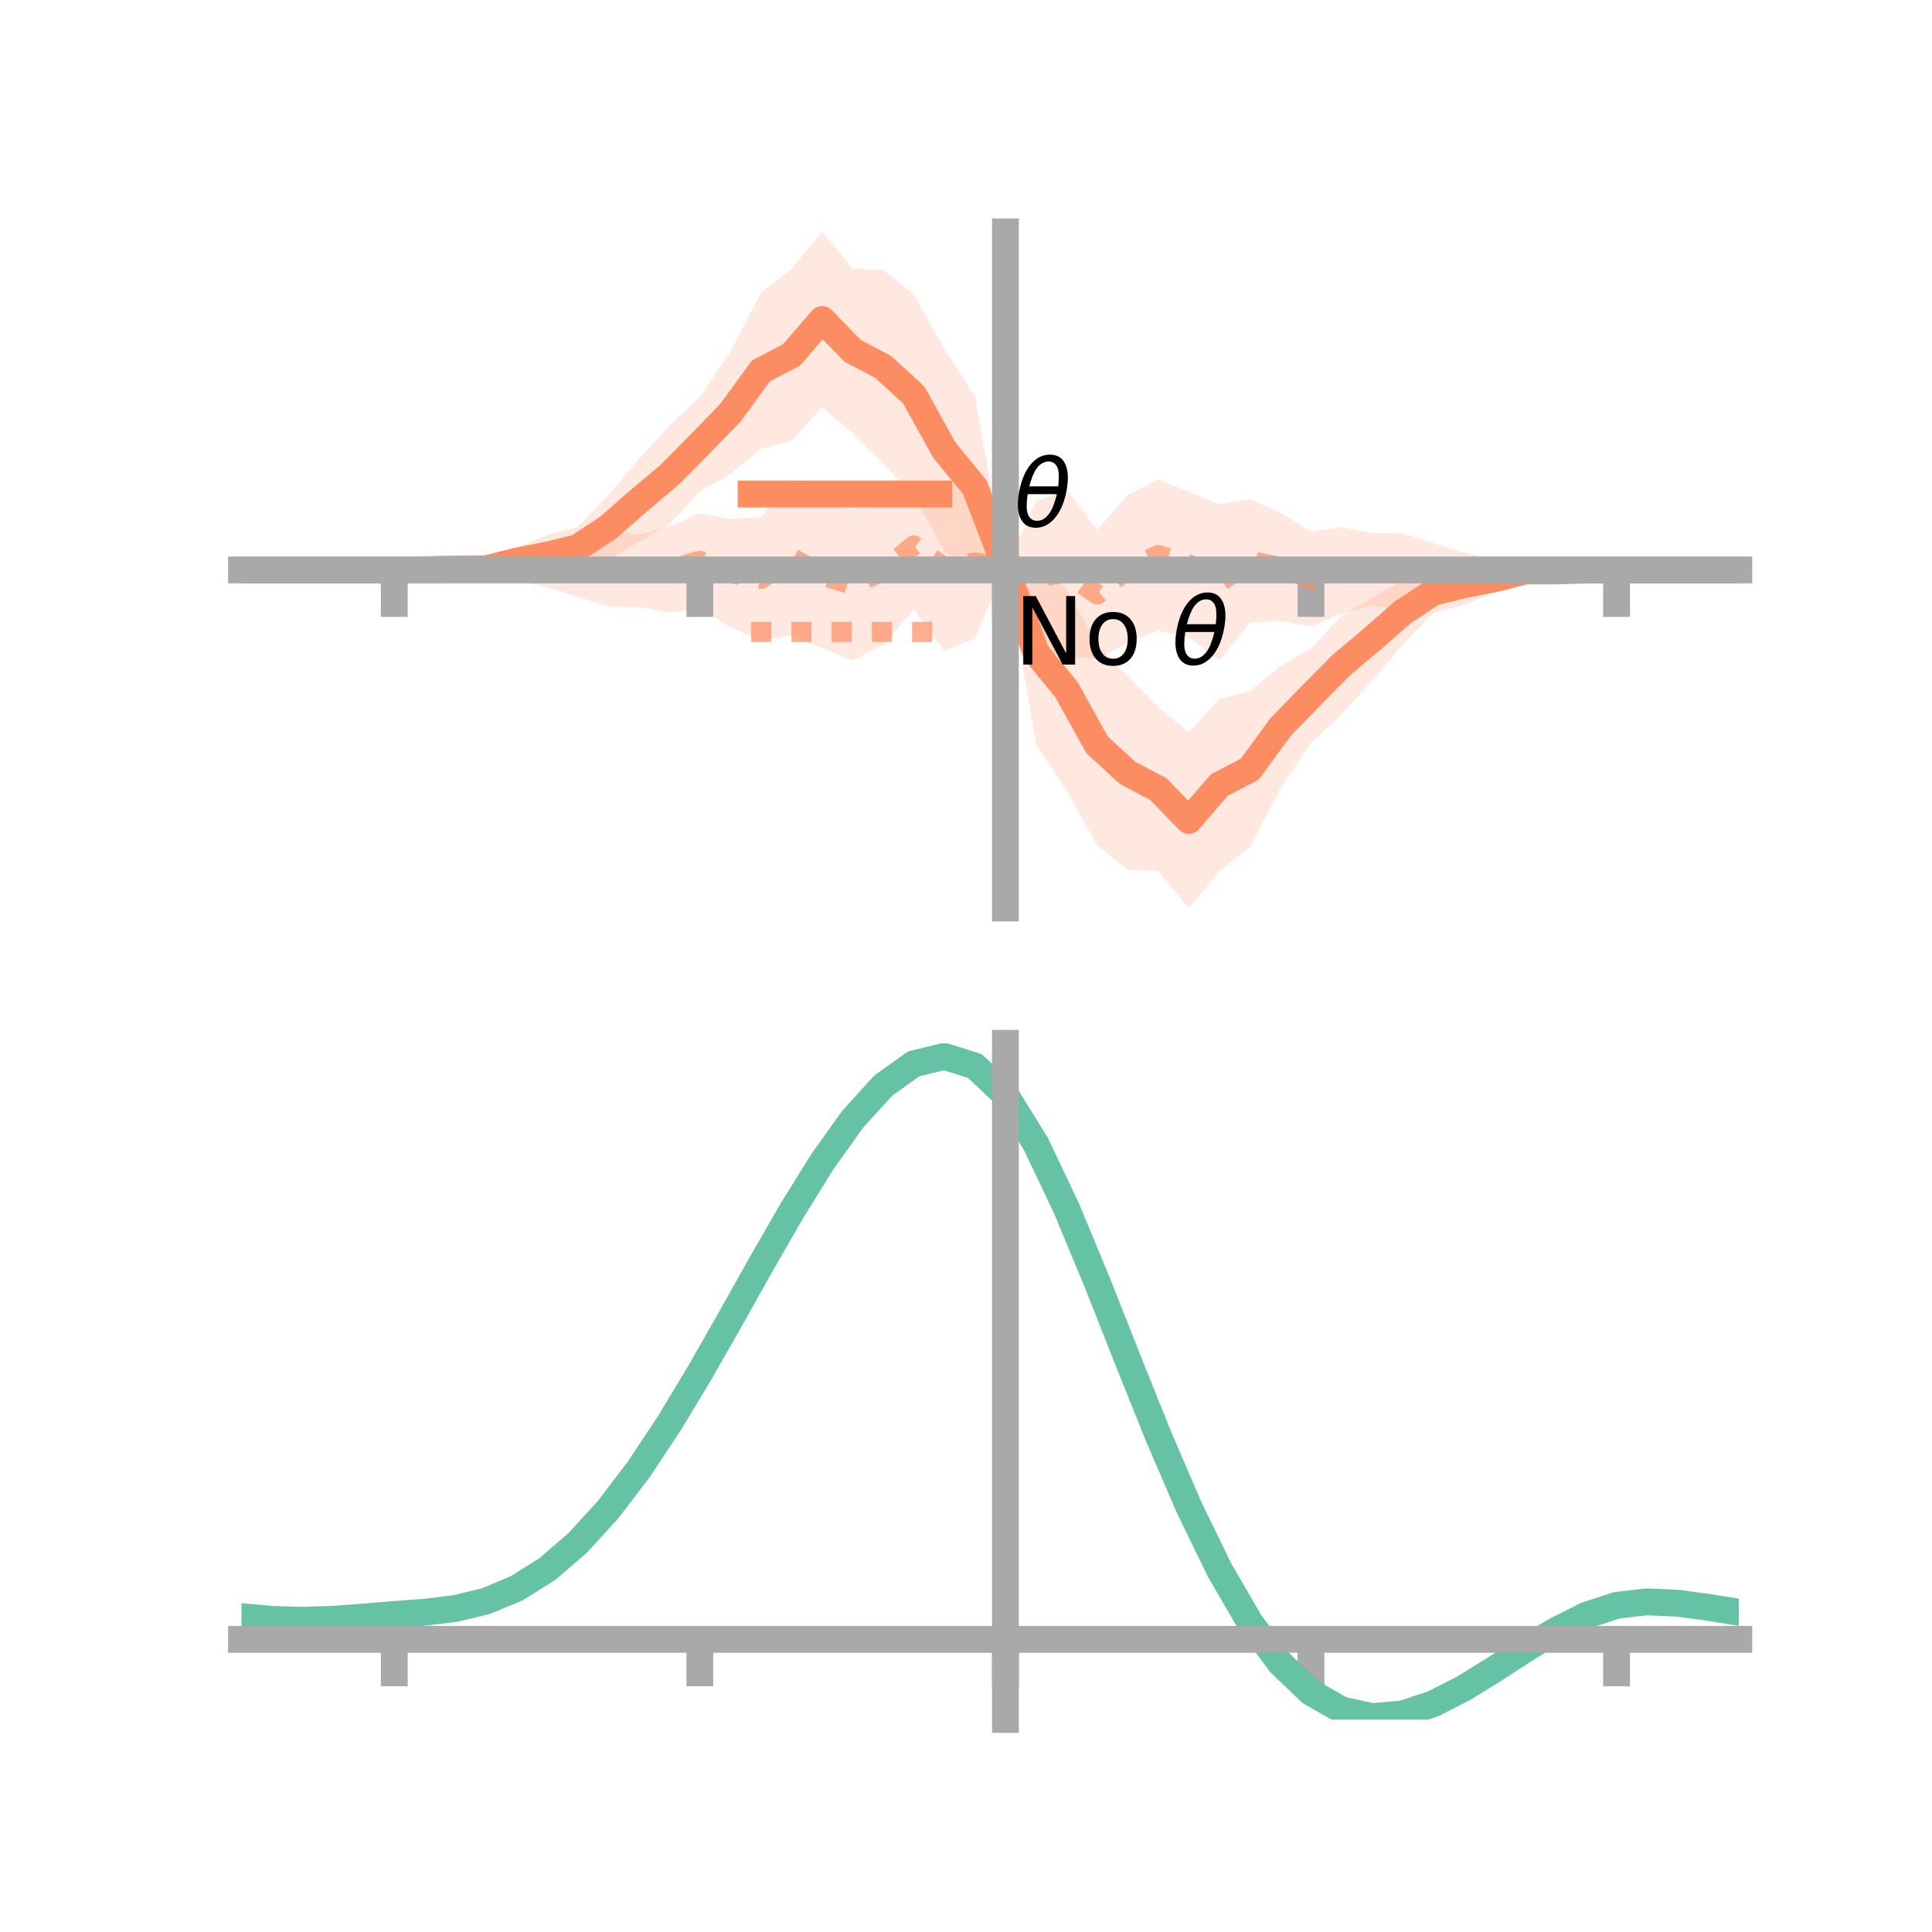 <?xml version="1.0" encoding="utf-8" standalone="no"?>
<!DOCTYPE svg PUBLIC "-//W3C//DTD SVG 1.1//EN"
  "http://www.w3.org/Graphics/SVG/1.1/DTD/svg11.dtd">
<!-- Created with matplotlib (https://matplotlib.org/) -->
<svg height="144pt" version="1.1" viewBox="0 0 144 144" width="144pt" xmlns="http://www.w3.org/2000/svg" xmlns:xlink="http://www.w3.org/1999/xlink">
 <defs>
  <style type="text/css">*{stroke-linecap:butt;stroke-linejoin:round;}</style>
 </defs>
 <g id="figure_1">
  <g id="patch_1">
   <path d="M 0 144 
L 144 144 
L 144 0 
L 0 0 
z
" style="fill:none;"/>
  </g>
  <g id="axes_1">
   <g id="patch_2">
    <path d="M 18 67.68 
L 129.6 67.68 
L 129.6 17.28 
L 18 17.28 
z
" style="fill:none;"/>
   </g>
   <g id="PolyCollection_1">
    <path clip-path="url(#pdf73ce7d1a)" d="M 18 42.48 
L 18 42.48 
L 20.278 42.48 
L 22.555 42.48 
L 24.833 42.48 
L 27.11 42.48 
L 29.388 42.48 
L 31.665 42.368 
L 33.943 42.108 
L 36.22 41.733 
L 38.498 40.833 
L 40.776 39.864 
L 43.053 39.274 
L 45.331 36.911 
L 47.608 34.238 
L 49.886 31.73 
L 52.163 29.588 
L 54.441 26.197 
L 56.718 21.842 
L 58.996 20.027 
L 61.273 17.28 
L 63.551 20.014 
L 65.829 20.133 
L 68.106 21.966 
L 70.384 26.031 
L 72.661 29.511 
L 74.939 42.267 
L 77.216 41.821 
L 79.494 43.899 
L 81.771 48.048 
L 84.049 50.394 
L 86.327 52.671 
L 88.604 54.616 
L 90.882 52.081 
L 93.159 51.525 
L 95.437 49.636 
L 97.714 48.339 
L 99.992 45.881 
L 102.269 44.555 
L 104.547 43.235 
L 106.824 42.597 
L 109.102 42.068 
L 111.38 42.151 
L 113.657 41.892 
L 115.935 42.256 
L 118.212 42.393 
L 120.49 42.48 
L 122.767 42.48 
L 125.045 42.48 
L 127.322 42.48 
L 129.6 42.48 
L 129.6 42.48 
L 129.6 42.48 
L 127.322 42.48 
L 125.045 42.48 
L 122.767 42.48 
L 120.49 42.48 
L 118.212 42.592 
L 115.935 42.852 
L 113.657 43.227 
L 111.38 44.127 
L 109.102 45.096 
L 106.824 45.686 
L 104.547 48.049 
L 102.269 50.722 
L 99.992 53.23 
L 97.714 55.372 
L 95.437 58.763 
L 93.159 63.118 
L 90.882 64.933 
L 88.604 67.68 
L 86.327 64.946 
L 84.049 64.827 
L 81.771 62.994 
L 79.494 58.929 
L 77.216 55.449 
L 74.939 42.267 
L 72.661 43.139 
L 70.384 41.061 
L 68.106 36.912 
L 65.829 34.566 
L 63.551 32.289 
L 61.273 30.344 
L 58.996 32.879 
L 56.718 33.435 
L 54.441 35.324 
L 52.163 36.621 
L 49.886 39.079 
L 47.608 40.405 
L 45.331 41.725 
L 43.053 42.363 
L 40.776 42.892 
L 38.498 42.809 
L 36.22 43.068 
L 33.943 42.704 
L 31.665 42.567 
L 29.388 42.48 
L 27.11 42.48 
L 24.833 42.48 
L 22.555 42.48 
L 20.278 42.48 
L 18 42.48 
z
" style="fill:#fc8d62;fill-opacity:0.2;"/>
   </g>
   <g id="PolyCollection_2">
    <path clip-path="url(#pdf73ce7d1a)" d="M 18 42.48 
L 18 42.48 
L 20.278 42.48 
L 22.555 42.48 
L 24.833 42.48 
L 27.11 42.48 
L 29.388 42.48 
L 31.665 42.293 
L 33.943 42.1 
L 36.22 41.494 
L 38.498 41.36 
L 40.776 41.239 
L 43.053 40.401 
L 45.331 39.43 
L 47.608 39.846 
L 49.886 39.244 
L 52.163 38.265 
L 54.441 38.687 
L 56.718 38.548 
L 58.996 35.732 
L 61.273 37.472 
L 63.551 37.957 
L 65.829 37.038 
L 68.106 35.864 
L 70.384 36.071 
L 72.661 36.282 
L 74.939 42.267 
L 77.216 37.383 
L 79.494 36.444 
L 81.771 39.518 
L 84.049 36.903 
L 86.327 35.747 
L 88.604 36.653 
L 90.882 37.6 
L 93.159 37.21 
L 95.437 38.221 
L 97.714 39.633 
L 99.992 39.302 
L 102.269 39.734 
L 104.547 39.755 
L 106.824 40.477 
L 109.102 41.203 
L 111.38 41.685 
L 113.657 41.984 
L 115.935 42.041 
L 118.212 42.353 
L 120.49 42.48 
L 122.767 42.48 
L 125.045 42.48 
L 127.322 42.48 
L 129.6 42.48 
L 129.6 42.48 
L 129.6 42.48 
L 127.322 42.48 
L 125.045 42.48 
L 122.767 42.48 
L 120.49 42.48 
L 118.212 42.667 
L 115.935 42.86 
L 113.657 43.466 
L 111.38 43.6 
L 109.102 43.721 
L 106.824 44.559 
L 104.547 45.53 
L 102.269 45.114 
L 99.992 45.716 
L 97.714 46.695 
L 95.437 46.273 
L 93.159 46.412 
L 90.882 49.228 
L 88.604 47.488 
L 86.327 47.003 
L 84.049 47.922 
L 81.771 49.096 
L 79.494 48.889 
L 77.216 48.678 
L 74.939 42.267 
L 72.661 47.577 
L 70.384 48.516 
L 68.106 45.442 
L 65.829 48.057 
L 63.551 49.213 
L 61.273 48.307 
L 58.996 47.36 
L 56.718 47.75 
L 54.441 46.739 
L 52.163 45.327 
L 49.886 45.658 
L 47.608 45.226 
L 45.331 45.205 
L 43.053 44.483 
L 40.776 43.757 
L 38.498 43.275 
L 36.22 42.976 
L 33.943 42.919 
L 31.665 42.607 
L 29.388 42.48 
L 27.11 42.48 
L 24.833 42.48 
L 22.555 42.48 
L 20.278 42.48 
L 18 42.48 
z
" style="fill:#fc8d62;fill-opacity:0.2;"/>
   </g>
   <g id="matplotlib.axis_1">
    <g id="xtick_1">
     <g id="line2d_1">
      <defs>
       <path d="M 0 0 
L 0 3.5 
" id="mf629776b76" style="stroke:#a9a9a9;stroke-width:2;"/>
      </defs>
      <g>
       <use style="fill:#a9a9a9;stroke:#a9a9a9;stroke-width:2;" x="29.388" xlink:href="#mf629776b76" y="42.48"/>
      </g>
     </g>
    </g>
    <g id="xtick_2">
     <g id="line2d_2">
      <g>
       <use style="fill:#a9a9a9;stroke:#a9a9a9;stroke-width:2;" x="52.163" xlink:href="#mf629776b76" y="42.48"/>
      </g>
     </g>
    </g>
    <g id="xtick_3">
     <g id="line2d_3">
      <g>
       <use style="fill:#a9a9a9;stroke:#a9a9a9;stroke-width:2;" x="74.939" xlink:href="#mf629776b76" y="42.48"/>
      </g>
     </g>
    </g>
    <g id="xtick_4">
     <g id="line2d_4">
      <g>
       <use style="fill:#a9a9a9;stroke:#a9a9a9;stroke-width:2;" x="97.714" xlink:href="#mf629776b76" y="42.48"/>
      </g>
     </g>
    </g>
    <g id="xtick_5">
     <g id="line2d_5">
      <g>
       <use style="fill:#a9a9a9;stroke:#a9a9a9;stroke-width:2;" x="120.49" xlink:href="#mf629776b76" y="42.48"/>
      </g>
     </g>
    </g>
   </g>
   <g id="matplotlib.axis_2"/>
   <g id="line2d_6">
    <path clip-path="url(#pdf73ce7d1a)" d="M 18 42.48 
L 20.278 42.48 
L 22.555 42.48 
L 24.833 42.48 
L 27.11 42.48 
L 29.388 42.48 
L 31.665 42.467 
L 33.943 42.406 
L 36.22 42.4 
L 38.498 41.821 
L 40.776 41.378 
L 43.053 40.818 
L 45.331 39.318 
L 47.608 37.322 
L 49.886 35.405 
L 52.163 33.104 
L 54.441 30.761 
L 56.718 27.638 
L 58.996 26.453 
L 61.273 23.812 
L 63.551 26.152 
L 65.829 27.35 
L 68.106 29.439 
L 70.384 33.546 
L 72.661 36.325 
L 74.939 42.267 
L 77.216 48.635 
L 79.494 51.414 
L 81.771 55.521 
L 84.049 57.61 
L 86.327 58.808 
L 88.604 61.148 
L 90.882 58.507 
L 93.159 57.322 
L 95.437 54.199 
L 97.714 51.856 
L 99.992 49.555 
L 102.269 47.638 
L 104.547 45.642 
L 106.824 44.142 
L 109.102 43.582 
L 111.38 43.139 
L 113.657 42.56 
L 115.935 42.554 
L 118.212 42.493 
L 120.49 42.48 
L 122.767 42.48 
L 125.045 42.48 
L 127.322 42.48 
L 129.6 42.48 
" style="fill:none;stroke:#fc8d62;stroke-linecap:square;stroke-width:2;"/>
   </g>
   <g id="line2d_7">
    <path clip-path="url(#pdf73ce7d1a)" d="M 18 42.48 
L 20.278 42.48 
L 22.555 42.48 
L 24.833 42.48 
L 27.11 42.48 
L 29.388 42.48 
L 31.665 42.45 
L 33.943 42.509 
L 36.22 42.235 
L 38.498 42.317 
L 40.776 42.498 
L 43.053 42.442 
L 45.331 42.318 
L 47.608 42.536 
L 49.886 42.451 
L 52.163 41.796 
L 54.441 42.713 
L 56.718 43.149 
L 58.996 41.546 
L 61.273 42.889 
L 63.551 43.585 
L 65.829 42.547 
L 68.106 40.653 
L 70.384 42.294 
L 72.661 41.93 
L 74.939 42.267 
L 77.216 43.03 
L 79.494 42.666 
L 81.771 44.307 
L 84.049 42.413 
L 86.327 41.375 
L 88.604 42.071 
L 90.882 43.414 
L 93.159 41.811 
L 95.437 42.247 
L 97.714 43.164 
L 99.992 42.509 
L 102.269 42.424 
L 104.547 42.642 
L 106.824 42.518 
L 109.102 42.462 
L 111.38 42.643 
L 113.657 42.725 
L 115.935 42.451 
L 118.212 42.51 
L 120.49 42.48 
L 122.767 42.48 
L 125.045 42.48 
L 127.322 42.48 
L 129.6 42.48 
" style="fill:none;stroke:#fc8d62;stroke-dasharray:1.5,1.5;stroke-dashoffset:0;stroke-opacity:0.7;stroke-width:1.5;"/>
   </g>
   <g id="patch_3">
    <path d="M 74.939 67.68 
L 74.939 17.28 
" style="fill:none;stroke:#a9a9a9;stroke-linecap:square;stroke-linejoin:miter;stroke-width:2;"/>
   </g>
   <g id="patch_4">
    <path d="M 129.6 67.68 
L 129.6 17.28 
" style="fill:none;"/>
   </g>
   <g id="patch_5">
    <path d="M 18 42.48 
L 129.6 42.48 
" style="fill:none;stroke:#a9a9a9;stroke-linecap:square;stroke-linejoin:miter;stroke-width:2;"/>
   </g>
   <g id="patch_6">
    <path d="M 18 17.28 
L 129.6 17.28 
" style="fill:none;"/>
   </g>
   <g id="legend_1">
    <g id="line2d_8">
     <path d="M 55.985 36.824 
L 69.985 36.824 
" style="fill:none;stroke:#fc8d62;stroke-linecap:square;stroke-width:2;"/>
    </g>
    <g id="line2d_9"/>
    <g id="text_1">
     <!-- $\theta$ -->
     <g transform="translate(75.585 39.274)scale(0.07 -0.07)">
      <defs>
       <path d="M 45.516 34.672 
L 14.453 34.672 
Q 12.359 20.062 14.5 13.875 
Q 17.188 6.25 24.469 6.25 
Q 31.781 6.25 37.359 13.922 
Q 42.234 20.656 45.516 34.672 
z
M 47.016 42.969 
Q 48.344 56.844 46.625 61.719 
Q 43.953 69.438 36.766 69.438 
Q 29.297 69.438 23.828 61.812 
Q 19.531 55.672 16.156 42.969 
z
M 38.188 76.766 
Q 49.906 76.766 54.594 66.406 
Q 59.281 56.109 55.719 37.844 
Q 52.203 19.625 43.453 9.281 
Q 34.766 -1.125 23.047 -1.125 
Q 11.281 -1.125 6.641 9.281 
Q 2 19.625 5.516 37.844 
Q 9.078 56.109 17.719 66.406 
Q 26.422 76.766 38.188 76.766 
z
" id="DejaVuSans-Oblique-952"/>
      </defs>
      <use transform="translate(0 0.234)" xlink:href="#DejaVuSans-Oblique-952"/>
     </g>
    </g>
    <g id="line2d_10">
     <path d="M 55.985 47.099 
L 69.985 47.099 
" style="fill:none;stroke:#fc8d62;stroke-dasharray:1.5,1.5;stroke-dashoffset:0;stroke-opacity:0.7;stroke-width:1.5;"/>
    </g>
    <g id="line2d_11"/>
    <g id="text_2">
     <!-- No $\theta$ -->
     <g transform="translate(75.585 49.549)scale(0.07 -0.07)">
      <defs>
       <path d="M 9.812 72.906 
L 23.094 72.906 
L 55.422 11.922 
L 55.422 72.906 
L 64.984 72.906 
L 64.984 0 
L 51.703 0 
L 19.391 60.984 
L 19.391 0 
L 9.812 0 
z
" id="DejaVuSans-78"/>
       <path d="M 30.609 48.391 
Q 23.391 48.391 19.188 42.75 
Q 14.984 37.109 14.984 27.297 
Q 14.984 17.484 19.156 11.844 
Q 23.344 6.203 30.609 6.203 
Q 37.797 6.203 41.984 11.859 
Q 46.188 17.531 46.188 27.297 
Q 46.188 37.016 41.984 42.703 
Q 37.797 48.391 30.609 48.391 
z
M 30.609 56 
Q 42.328 56 49.016 48.375 
Q 55.719 40.766 55.719 27.297 
Q 55.719 13.875 49.016 6.219 
Q 42.328 -1.422 30.609 -1.422 
Q 18.844 -1.422 12.172 6.219 
Q 5.516 13.875 5.516 27.297 
Q 5.516 40.766 12.172 48.375 
Q 18.844 56 30.609 56 
z
" id="DejaVuSans-111"/>
       <path id="DejaVuSans-32"/>
      </defs>
      <use transform="translate(0 0.234)" xlink:href="#DejaVuSans-78"/>
      <use transform="translate(74.805 0.234)" xlink:href="#DejaVuSans-111"/>
      <use transform="translate(135.986 0.234)" xlink:href="#DejaVuSans-32"/>
      <use transform="translate(167.773 0.234)" xlink:href="#DejaVuSans-Oblique-952"/>
     </g>
    </g>
   </g>
  </g>
  <g id="axes_2">
   <g id="patch_7">
    <path d="M 18 128.16 
L 129.6 128.16 
L 129.6 77.76 
L 18 77.76 
z
" style="fill:none;"/>
   </g>
   <g id="PolyCollection_3">
    <path clip-path="url(#pe9864bc889)" d="M 18 120.533 
L 18 120.448 
L 20.278 120.668 
L 22.555 120.736 
L 24.833 120.657 
L 27.11 120.479 
L 29.388 120.28 
L 31.665 120.11 
L 33.943 119.827 
L 36.22 119.271 
L 38.498 118.313 
L 40.776 116.863 
L 43.053 114.868 
L 45.331 112.321 
L 47.608 109.252 
L 49.886 105.731 
L 52.163 101.858 
L 54.441 97.765 
L 56.718 93.604 
L 58.996 89.552 
L 61.273 85.796 
L 63.551 82.537 
L 65.829 79.978 
L 68.106 78.32 
L 70.384 77.76 
L 72.661 78.488 
L 74.939 80.671 
L 77.216 84.399 
L 79.494 89.272 
L 81.771 94.845 
L 84.049 100.699 
L 86.327 106.47 
L 88.604 111.858 
L 90.882 116.628 
L 93.159 120.615 
L 95.437 123.722 
L 97.714 125.916 
L 99.992 127.226 
L 102.269 127.729 
L 104.547 127.539 
L 106.824 126.795 
L 109.102 125.651 
L 111.38 124.27 
L 113.657 122.815 
L 115.935 121.445 
L 118.212 120.312 
L 120.49 119.566 
L 122.767 119.307 
L 125.045 119.416 
L 127.322 119.731 
L 129.6 120.111 
L 129.6 120.223 
L 129.6 120.223 
L 127.322 119.869 
L 125.045 119.573 
L 122.767 119.475 
L 120.49 119.738 
L 118.212 120.49 
L 115.935 121.648 
L 113.657 123.063 
L 111.38 124.571 
L 109.102 126.002 
L 106.824 127.185 
L 104.547 127.955 
L 102.269 128.16 
L 99.992 127.668 
L 97.714 126.38 
L 95.437 124.235 
L 93.159 121.217 
L 90.882 117.358 
L 88.604 112.747 
L 86.327 107.537 
L 84.049 101.952 
L 81.771 96.281 
L 79.494 90.877 
L 77.216 86.148 
L 74.939 82.531 
L 72.661 80.418 
L 70.384 79.717 
L 68.106 80.258 
L 65.829 81.854 
L 63.551 84.312 
L 61.273 87.434 
L 58.996 91.024 
L 56.718 94.891 
L 54.441 98.855 
L 52.163 102.752 
L 49.886 106.435 
L 47.608 109.784 
L 45.331 112.706 
L 43.053 115.14 
L 40.776 117.058 
L 38.498 118.465 
L 36.22 119.403 
L 33.943 119.948 
L 31.665 120.221 
L 29.388 120.381 
L 27.11 120.565 
L 24.833 120.727 
L 22.555 120.795 
L 20.278 120.733 
L 18 120.533 
z
" style="fill:#66c2a5;fill-opacity:0.2;"/>
   </g>
   <g id="matplotlib.axis_3">
    <g id="xtick_6">
     <g id="line2d_12">
      <g>
       <use style="fill:#a9a9a9;stroke:#a9a9a9;stroke-width:2;" x="29.388" xlink:href="#mf629776b76" y="122.187"/>
      </g>
     </g>
    </g>
    <g id="xtick_7">
     <g id="line2d_13">
      <g>
       <use style="fill:#a9a9a9;stroke:#a9a9a9;stroke-width:2;" x="52.163" xlink:href="#mf629776b76" y="122.187"/>
      </g>
     </g>
    </g>
    <g id="xtick_8">
     <g id="line2d_14">
      <g>
       <use style="fill:#a9a9a9;stroke:#a9a9a9;stroke-width:2;" x="74.939" xlink:href="#mf629776b76" y="122.187"/>
      </g>
     </g>
    </g>
    <g id="xtick_9">
     <g id="line2d_15">
      <g>
       <use style="fill:#a9a9a9;stroke:#a9a9a9;stroke-width:2;" x="97.714" xlink:href="#mf629776b76" y="122.187"/>
      </g>
     </g>
    </g>
    <g id="xtick_10">
     <g id="line2d_16">
      <g>
       <use style="fill:#a9a9a9;stroke:#a9a9a9;stroke-width:2;" x="120.49" xlink:href="#mf629776b76" y="122.187"/>
      </g>
     </g>
    </g>
   </g>
   <g id="matplotlib.axis_4"/>
   <g id="line2d_17">
    <path clip-path="url(#pe9864bc889)" d="M 18 120.491 
L 20.278 120.7 
L 22.555 120.765 
L 24.833 120.692 
L 27.11 120.522 
L 29.388 120.331 
L 31.665 120.166 
L 33.943 119.887 
L 36.22 119.337 
L 38.498 118.389 
L 40.776 116.961 
L 43.053 115.004 
L 45.331 112.513 
L 47.608 109.518 
L 49.886 106.083 
L 52.163 102.305 
L 54.441 98.31 
L 56.718 94.248 
L 58.996 90.288 
L 61.273 86.615 
L 63.551 83.425 
L 65.829 80.916 
L 68.106 79.289 
L 70.384 78.738 
L 72.661 79.453 
L 74.939 81.601 
L 77.216 85.273 
L 79.494 90.075 
L 81.771 95.563 
L 84.049 101.325 
L 86.327 107.004 
L 88.604 112.302 
L 90.882 116.993 
L 93.159 120.916 
L 95.437 123.979 
L 97.714 126.148 
L 99.992 127.447 
L 102.269 127.944 
L 104.547 127.747 
L 106.824 126.99 
L 109.102 125.827 
L 111.38 124.421 
L 113.657 122.939 
L 115.935 121.546 
L 118.212 120.401 
L 120.49 119.652 
L 122.767 119.391 
L 125.045 119.495 
L 127.322 119.8 
L 129.6 120.167 
" style="fill:none;stroke:#66c2a5;stroke-linecap:square;stroke-width:2;"/>
   </g>
   <g id="patch_8">
    <path d="M 74.939 128.16 
L 74.939 77.76 
" style="fill:none;stroke:#a9a9a9;stroke-linecap:square;stroke-linejoin:miter;stroke-width:2;"/>
   </g>
   <g id="patch_9">
    <path d="M 129.6 128.16 
L 129.6 77.76 
" style="fill:none;"/>
   </g>
   <g id="patch_10">
    <path d="M 18 122.187 
L 129.6 122.187 
" style="fill:none;stroke:#a9a9a9;stroke-linecap:square;stroke-linejoin:miter;stroke-width:2;"/>
   </g>
   <g id="patch_11">
    <path d="M 18 77.76 
L 129.6 77.76 
" style="fill:none;"/>
   </g>
  </g>
 </g>
 <defs>
  <clipPath id="pdf73ce7d1a">
   <rect height="50.4" width="111.6" x="18" y="17.28"/>
  </clipPath>
  <clipPath id="pe9864bc889">
   <rect height="50.4" width="111.6" x="18" y="77.76"/>
  </clipPath>
 </defs>
</svg>
